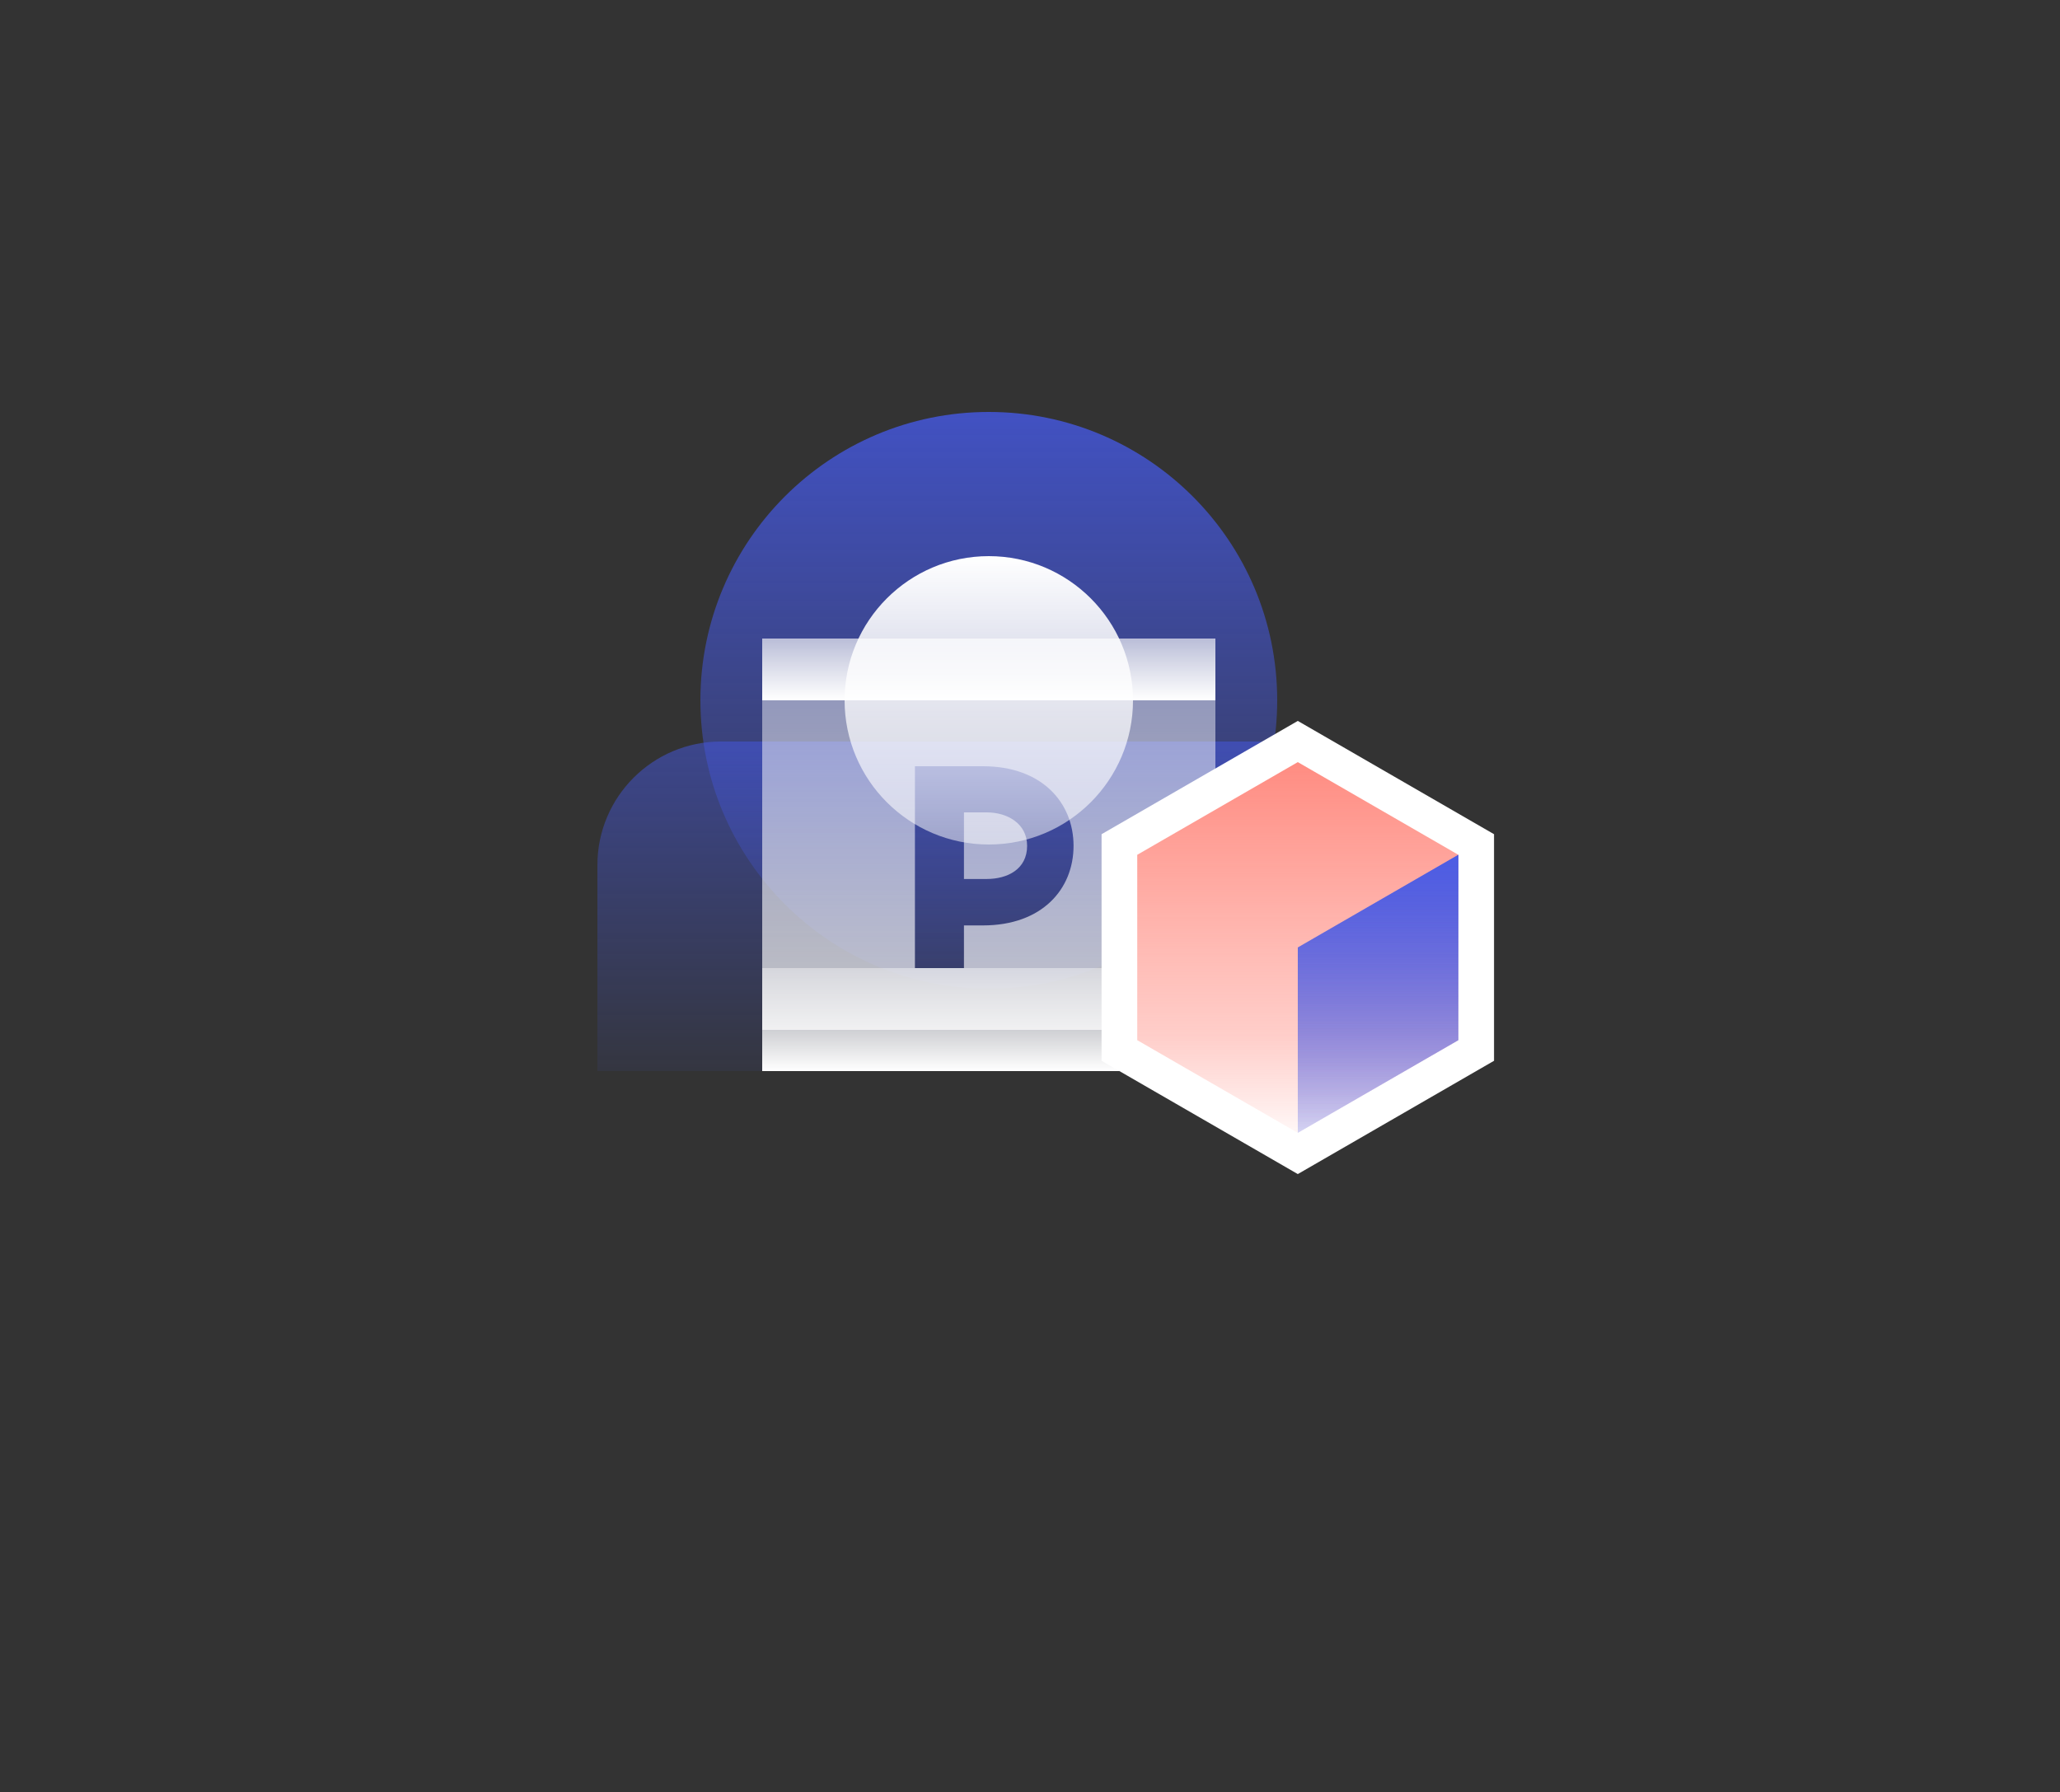 <?xml version="1.0" encoding="UTF-8"?>
<svg width="100px" height="87px" viewBox="0 0 100 87" version="1.1" xmlns="http://www.w3.org/2000/svg" xmlns:xlink="http://www.w3.org/1999/xlink">
    <rect x="0" y="0" width="100" height="87" fill="#333333" stroke="none"/>
    <!-- Generator: Sketch 62 (91390) - https://sketch.com -->
    <title>icon/petct-服务中心</title>
    <desc>Created with Sketch.</desc>
    <defs>
        <linearGradient x1="50%" y1="0%" x2="50%" y2="100%" id="linearGradient-1">
            <stop stop-color="#4559E6" offset="0%"></stop>
            <stop stop-color="#4559E6" stop-opacity="0.15" offset="100%"></stop>
        </linearGradient>
        <linearGradient x1="50%" y1="0%" x2="50%" y2="100%" id="linearGradient-2">
            <stop stop-color="#4559E6" offset="0%"></stop>
            <stop stop-color="#4559E6" stop-opacity="0.15" offset="100%"></stop>
        </linearGradient>
        <linearGradient x1="50%" y1="0%" x2="50%" y2="100%" id="linearGradient-3">
            <stop stop-color="#FFFFFF" offset="0%"></stop>
            <stop stop-color="#FFFFFF" stop-opacity="0.501" offset="100%"></stop>
        </linearGradient>
        <linearGradient x1="50%" y1="0%" x2="50%" y2="100%" id="linearGradient-4">
            <stop stop-color="#FFFFFF" stop-opacity="0.404" offset="0%"></stop>
            <stop stop-color="#FFFFFF" stop-opacity="0.7" offset="100%"></stop>
        </linearGradient>
        <linearGradient x1="50%" y1="0%" x2="50%" y2="100%" id="linearGradient-5">
            <stop stop-color="#FFFFFF" stop-opacity="0.4" offset="0%"></stop>
            <stop stop-color="#FFFFFF" offset="100%"></stop>
        </linearGradient>
        <linearGradient x1="50%" y1="0%" x2="50%" y2="100%" id="linearGradient-6">
            <stop stop-color="#FFFFFF" stop-opacity="0.4" offset="0%"></stop>
            <stop stop-color="#FFFFFF" offset="100%"></stop>
        </linearGradient>
        <linearGradient x1="50%" y1="0%" x2="50%" y2="100%" id="linearGradient-7">
            <stop stop-color="#FF5B4C" stop-opacity="0.7" offset="0%"></stop>
            <stop stop-color="#FF5B4C" stop-opacity="0.412" offset="51.536%"></stop>
            <stop stop-color="#FF5B4C" stop-opacity="0.299" offset="73.948%"></stop>
            <stop stop-color="#FF5B4C" stop-opacity="0.05" offset="100%"></stop>
        </linearGradient>
        <linearGradient x1="50%" y1="0%" x2="50%" y2="100%" id="linearGradient-8">
            <stop stop-color="#4559E6" offset="0%"></stop>
            <stop stop-color="#4559E6" stop-opacity="0.15" offset="100%"></stop>
        </linearGradient>
    </defs>
    <g id="icon/petct-服务中心" stroke="none" stroke-width="1" fill="none" fill-rule="evenodd">
        <g id="编组-2备份">
            <rect id="矩形备份-3" stroke="#E6E9F5" fill="#FFFFFF" opacity="0" x="0.5" y="0.5" width="99" height="86" rx="2"></rect>
            <g id="编组" transform="translate(29, 20)">
                <path d="M6,16 L32,16 C35.314,16 38,18.686 38,22 L38,32 L38,32 L0,32 L0,22 C-4.05812251e-16,18.686 2.686,16 6,16 Z" id="形状结合" fill-opacity="0.5" fill="url(#linearGradient-1)"></path>
                <circle id="形状结合" fill-opacity="0.8" fill="url(#linearGradient-2)" cx="19" cy="14" r="14"></circle>
                <circle id="椭圆形" fill="url(#linearGradient-3)" cx="19" cy="14" r="7"></circle>
                <path d="M30,11 L30,30 L8,30 L8,11 L30,11 Z M18.718,17.2 L15.414,17.2 L15.414,27 L17.794,27 L17.794,24.928 L18.718,24.928 C21.588,24.928 23.114,23.164 23.114,21.064 C23.114,18.978 21.588,17.2 18.718,17.2 Z M18.9,19.44 C19.908,19.44 20.86,19.986 20.86,21.064 C20.86,22.198 19.908,22.674 18.9,22.674 L17.794,22.674 L17.794,19.44 L18.9,19.44 Z" id="形状结合" fill="url(#linearGradient-4)"></path>
                <rect id="矩形" fill="url(#linearGradient-5)" x="8" y="11" width="22" height="3"></rect>
                <rect id="矩形备份" fill="url(#linearGradient-6)" x="8" y="27" width="22" height="5"></rect>
                <g id="编组-13" transform="translate(23, 15)">
                    <polygon id="多边形" fill="#FFFFFF" points="11 0 20.526 5.5 20.526 16.5 11 22 1.474 16.5 1.474 5.5"></polygon>
                    <polygon id="形状结合" fill="url(#linearGradient-7)" points="11 2 18.794 6.5 18.794 15.5 11 20 3.206 15.5 3.206 6.5"></polygon>
                    <polygon id="路径-3" fill-opacity="0.8" fill="url(#linearGradient-8)" points="18.794 6.5 11 11 11 20 18.794 15.5"></polygon>
                    <polygon id="路径-3" fill-opacity="0.8" fill="url(#linearGradient-8)" points="18.794 6.5 11 11 11 20 18.794 15.5"></polygon>
                </g>
            </g>
        </g>
    </g>
</svg>